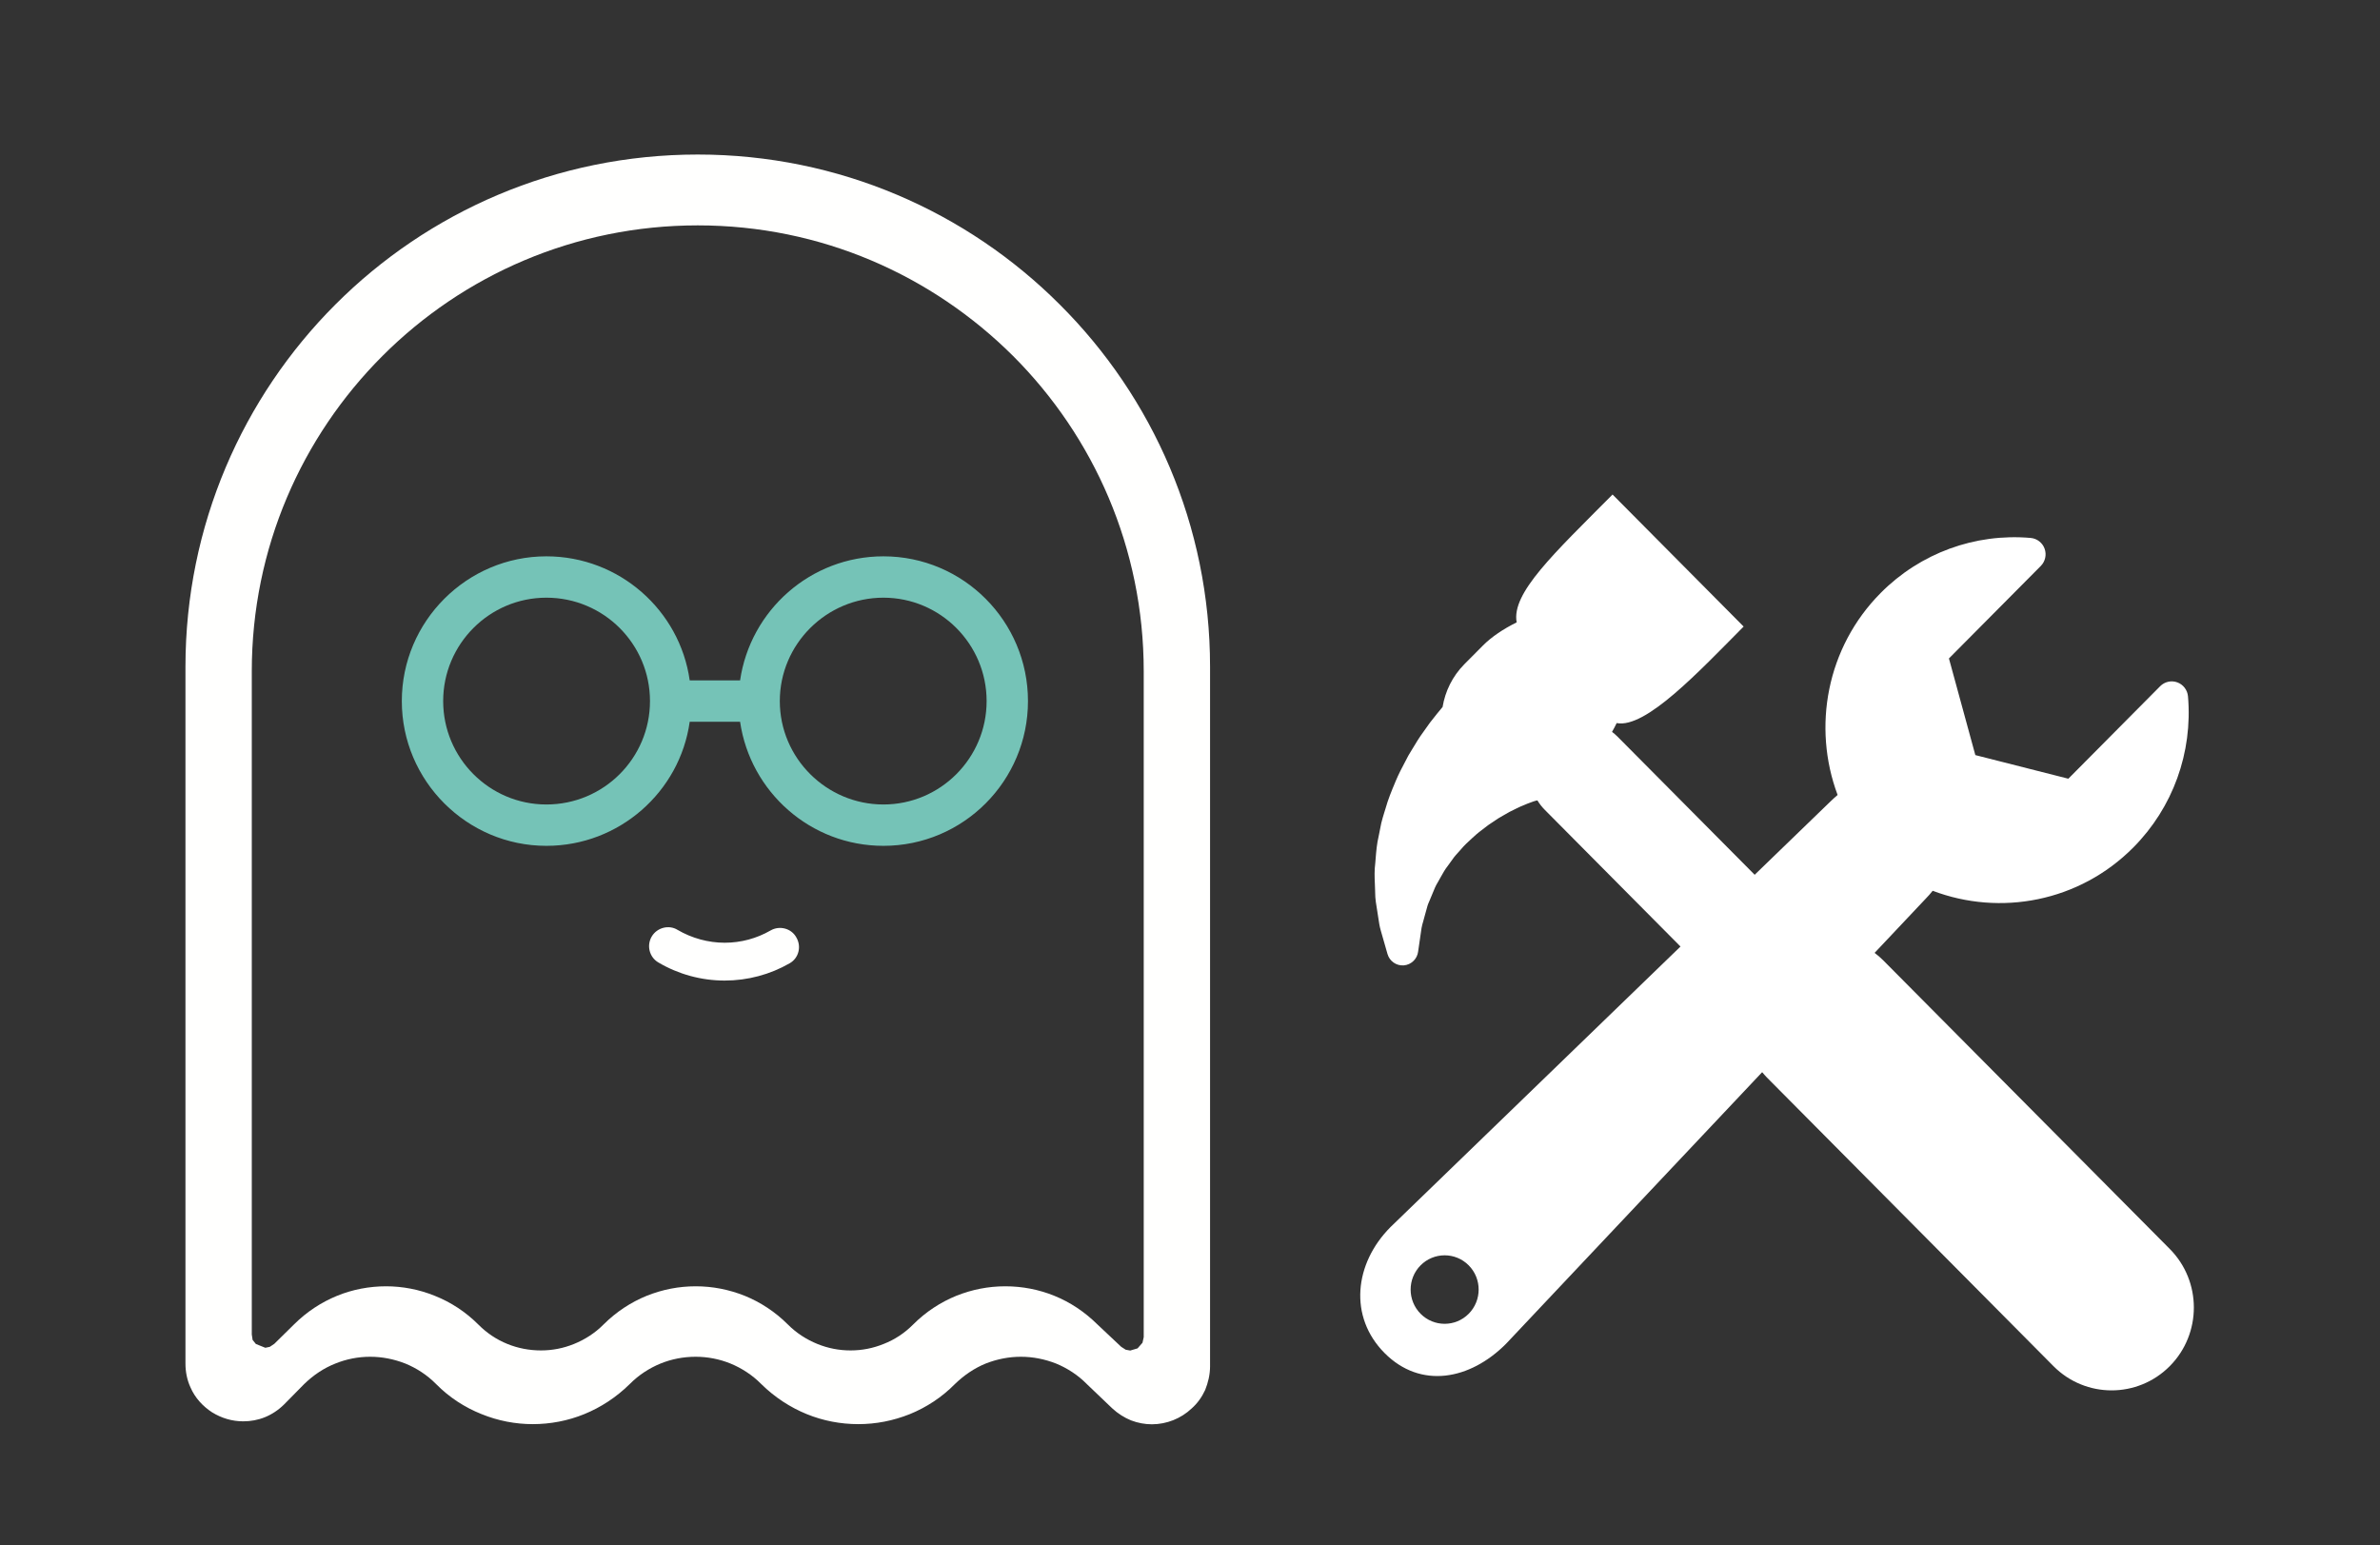 <?xml version="1.0" encoding="UTF-8"?>
<svg width="77px" height="50px" viewBox="0 0 77 50" version="1.1" xmlns="http://www.w3.org/2000/svg" xmlns:xlink="http://www.w3.org/1999/xlink">
    <rect x="0" y="0" width="77" height="50" fill="#333333" stroke="none"/>
    <!-- Generator: Sketch 46.2 (44496) - http://www.bohemiancoding.com/sketch -->
    <title>CTO</title>
    <desc>Created with Sketch.</desc>
    <defs></defs>
    <g id="Desktop" stroke="none" stroke-width="1" fill="none" fill-rule="evenodd">
        <g id="CTO">
            <g id="Group-8" transform="translate(6, 5)">
                <g id="Group-6">
                    <path d="M22.581,21.029 C20.739,21.029 19.229,19.528 19.229,17.684 C19.229,15.839 20.739,14.338 22.581,14.338 C24.423,14.338 25.92,15.839 25.92,17.684 C25.92,19.528 24.423,21.029 22.581,21.029 Z M11.677,21.029 C9.835,21.029 8.338,19.528 8.338,17.684 C8.338,15.839 9.835,14.338 11.677,14.338 C13.532,14.338 15.029,15.839 15.029,17.684 C15.029,19.528 13.532,21.029 11.677,21.029 Z M22.581,13 C20.223,13 18.275,14.748 17.944,17.014 L16.314,17.014 C15.996,14.748 14.035,13 11.677,13 C9.107,13 7,15.101 7,17.684 C7,20.266 9.107,22.367 11.677,22.367 C14.035,22.367 15.996,20.62 16.314,18.353 L17.944,18.353 C18.275,20.62 20.223,22.367 22.581,22.367 C25.165,22.367 27.258,20.266 27.258,17.684 C27.258,15.101 25.165,13 22.581,13 L22.581,13 Z" id="Fill-37" fill="#75C3B7"></path>
                    <path d="M31.003,38.263 L30.963,38.444 L30.804,38.626 L30.566,38.697 L30.42,38.67 L30.274,38.576 L29.493,37.841 C29.082,37.437 28.618,37.131 28.115,36.927 C27.611,36.721 27.068,36.618 26.525,36.618 C25.982,36.618 25.452,36.72 24.935,36.927 C24.431,37.133 23.954,37.443 23.544,37.853 C23.265,38.134 22.947,38.343 22.59,38.483 C22.245,38.623 21.888,38.693 21.517,38.693 C21.146,38.693 20.788,38.623 20.443,38.483 C20.099,38.343 19.768,38.134 19.489,37.853 C19.079,37.443 18.602,37.132 18.098,36.927 C17.582,36.721 17.052,36.618 16.508,36.618 C15.965,36.618 15.435,36.72 14.919,36.927 C14.415,37.133 13.938,37.443 13.527,37.853 C13.249,38.134 12.918,38.343 12.573,38.483 C12.229,38.623 11.871,38.693 11.5,38.693 C11.129,38.693 10.758,38.623 10.414,38.483 C10.069,38.343 9.751,38.134 9.473,37.853 C9.062,37.443 8.585,37.132 8.069,36.927 C7.565,36.721 7.022,36.618 6.492,36.618 C5.949,36.618 5.406,36.72 4.902,36.927 C4.399,37.133 3.922,37.443 3.511,37.853 L2.875,38.479 L2.729,38.577 L2.584,38.607 L2.279,38.485 L2.173,38.354 L2.146,38.175 L2.146,16.719 C2.146,12.732 3.763,9.13 6.373,6.517 C8.983,3.906 12.587,2.292 16.575,2.292 C20.563,2.292 24.153,3.906 26.776,6.517 C29.387,9.13 31.003,12.732 31.003,16.719 L31.003,38.263 Z M28.287,4.854 C25.293,1.856 21.146,0 16.575,0 C11.99,0 7.843,1.856 4.849,4.854 C1.855,7.851 0,12 0,16.575 L0,39.115 C0,39.387 0.053,39.649 0.159,39.88 C0.305,40.228 0.57,40.507 0.861,40.695 C1.166,40.884 1.51,40.987 1.868,40.987 C2.107,40.987 2.345,40.945 2.57,40.854 C2.796,40.762 3.008,40.622 3.193,40.439 L3.842,39.78 C4.147,39.485 4.478,39.265 4.849,39.118 C5.207,38.972 5.591,38.898 5.975,38.898 C6.36,38.898 6.744,38.972 7.115,39.118 C7.473,39.265 7.817,39.485 8.108,39.78 C8.532,40.211 9.036,40.537 9.579,40.753 C10.109,40.97 10.679,41.078 11.235,41.078 C11.805,41.078 12.375,40.97 12.905,40.753 C13.435,40.537 13.938,40.211 14.375,39.78 C14.667,39.485 15.011,39.265 15.369,39.118 C15.727,38.972 16.111,38.898 16.508,38.898 C16.893,38.898 17.277,38.972 17.635,39.118 C17.992,39.265 18.337,39.485 18.628,39.78 C19.065,40.211 19.569,40.537 20.099,40.753 C20.629,40.97 21.199,41.078 21.768,41.078 C22.338,41.078 22.894,40.97 23.438,40.753 C23.968,40.537 24.471,40.211 24.895,39.78 C25.2,39.485 25.531,39.265 25.889,39.118 C26.26,38.972 26.644,38.898 27.028,38.898 C27.412,38.898 27.797,38.972 28.168,39.118 C28.525,39.265 28.87,39.485 29.161,39.78 L29.175,39.794 L29.983,40.566 C30.168,40.738 30.38,40.87 30.592,40.956 C30.817,41.042 31.043,41.083 31.268,41.083 C31.745,41.082 32.209,40.897 32.553,40.571 C32.739,40.407 32.884,40.204 32.99,39.974 C33.083,39.742 33.149,39.481 33.149,39.211 L33.149,16.575 C33.149,12 31.294,7.851 28.287,4.854 L28.287,4.854 Z" id="Fill-38" fill="#FFFFFE"></path>
                    <path d="M17.445,26.726 C16.69,26.726 15.948,26.523 15.298,26.139 C15.007,25.967 14.914,25.59 15.086,25.3 C15.259,25.009 15.643,24.913 15.921,25.086 C16.385,25.357 16.915,25.502 17.445,25.502 C17.975,25.502 18.478,25.364 18.929,25.106 C19.22,24.936 19.604,25.037 19.763,25.329 C19.936,25.622 19.843,25.997 19.551,26.165 C18.915,26.532 18.187,26.726 17.445,26.726" id="Fill-39" fill="#FFFFFE"></path>
                </g>
                <g id="tools-cross-settings-symbol-for-interface" transform="translate(38, 11)" fill-rule="nonzero" fill="#FFFFFF">
                    <path d="M26.199,24.41 L16.925,15.069 C16.838,14.981 16.745,14.903 16.649,14.83 L18.292,13.088 C18.376,13.003 18.455,12.913 18.528,12.821 C20.709,13.65 23.268,13.184 25.02,11.419 C26.299,10.131 26.944,8.35 26.788,6.532 C26.771,6.326 26.635,6.148 26.443,6.078 C26.25,6.007 26.034,6.056 25.889,6.201 L22.917,9.195 L19.908,8.431 L19.054,5.304 L22.026,2.311 C22.171,2.164 22.219,1.947 22.149,1.753 C22.079,1.558 21.902,1.423 21.698,1.405 C19.893,1.248 18.124,1.897 16.846,3.185 C15.094,4.949 14.631,7.525 15.452,9.721 C15.363,9.797 15.274,9.878 15.187,9.964 L12.769,12.303 L8.33,7.832 C8.274,7.776 8.215,7.726 8.154,7.68 C8.207,7.588 8.257,7.493 8.304,7.395 C9.242,7.577 10.956,5.738 12.412,4.272 L8.171,0 C6.275,1.91 4.89,3.192 5.069,4.137 C4.636,4.35 4.249,4.611 3.975,4.888 L3.377,5.49 C2.99,5.881 2.756,6.367 2.672,6.874 C2.614,6.941 2.555,7.011 2.497,7.086 L2.274,7.368 C2.268,7.375 2.249,7.403 2.243,7.41 L2.041,7.694 C1.915,7.864 1.805,8.048 1.698,8.226 C1.659,8.292 1.619,8.358 1.578,8.424 C1.571,8.435 1.565,8.447 1.559,8.458 L1.47,8.628 C1.361,8.833 1.249,9.045 1.152,9.278 L1.137,9.315 C1.023,9.586 0.906,9.868 0.824,10.166 L0.784,10.294 C0.752,10.4 0.718,10.506 0.688,10.633 L0.606,11.044 C0.544,11.301 0.524,11.554 0.506,11.779 L0.494,11.927 C0.463,12.16 0.472,12.379 0.48,12.573 C0.483,12.638 0.486,12.702 0.488,12.787 C0.49,12.823 0.49,12.858 0.491,12.892 C0.493,12.979 0.496,13.077 0.512,13.181 L0.564,13.514 C0.575,13.579 0.584,13.641 0.593,13.701 C0.613,13.837 0.633,13.977 0.673,14.11 L0.89,14.868 C0.957,15.099 1.175,15.251 1.412,15.235 C1.538,15.226 1.651,15.171 1.736,15.086 C1.811,15.01 1.863,14.911 1.879,14.798 L1.991,14.027 C2,13.966 2.026,13.877 2.053,13.782 C2.072,13.716 2.091,13.649 2.105,13.592 L2.185,13.304 C2.195,13.265 2.214,13.227 2.23,13.188 C2.246,13.152 2.262,13.115 2.276,13.078 C2.303,13.017 2.328,12.956 2.353,12.893 C2.402,12.77 2.449,12.655 2.52,12.541 C2.551,12.488 2.58,12.436 2.609,12.383 C2.683,12.249 2.754,12.123 2.837,12.019 C2.843,12.012 2.847,12.005 2.853,11.998 L3.042,11.736 C3.08,11.687 3.124,11.64 3.166,11.593 C3.196,11.56 3.226,11.527 3.264,11.483 C3.375,11.348 3.506,11.231 3.632,11.115 L3.7,11.054 C3.793,10.966 3.902,10.884 4.016,10.797 C4.062,10.762 4.108,10.727 4.153,10.693 C4.21,10.655 4.266,10.617 4.321,10.58 C4.423,10.51 4.512,10.45 4.615,10.396 L4.839,10.268 L5.065,10.156 C5.144,10.115 5.222,10.083 5.293,10.054 C5.336,10.036 5.378,10.019 5.417,10.002 C5.457,9.988 5.495,9.973 5.531,9.96 C5.58,9.942 5.622,9.925 5.678,9.91 L5.739,9.896 C5.806,10.005 5.884,10.108 5.978,10.202 L10.369,14.625 L0.994,23.695 C0.991,23.698 0.987,23.702 0.984,23.705 C-0.183,24.88 -0.373,26.601 0.794,27.777 C1.961,28.952 3.561,28.65 4.727,27.476 C4.732,27.471 4.736,27.466 4.741,27.461 L13.011,18.69 C13.06,18.747 13.108,18.805 13.162,18.86 L22.435,28.201 C23.474,29.247 25.159,29.247 26.199,28.201 C27.237,27.154 27.237,25.456 26.199,24.41 Z M3.517,26.507 C3.087,26.94 2.39,26.94 1.96,26.507 C1.531,26.074 1.531,25.373 1.96,24.94 C2.39,24.508 3.087,24.507 3.517,24.94 C3.946,25.373 3.946,26.074 3.517,26.507 Z" id="Shape"></path>
                </g>
            </g>
        </g>
    </g>
</svg>